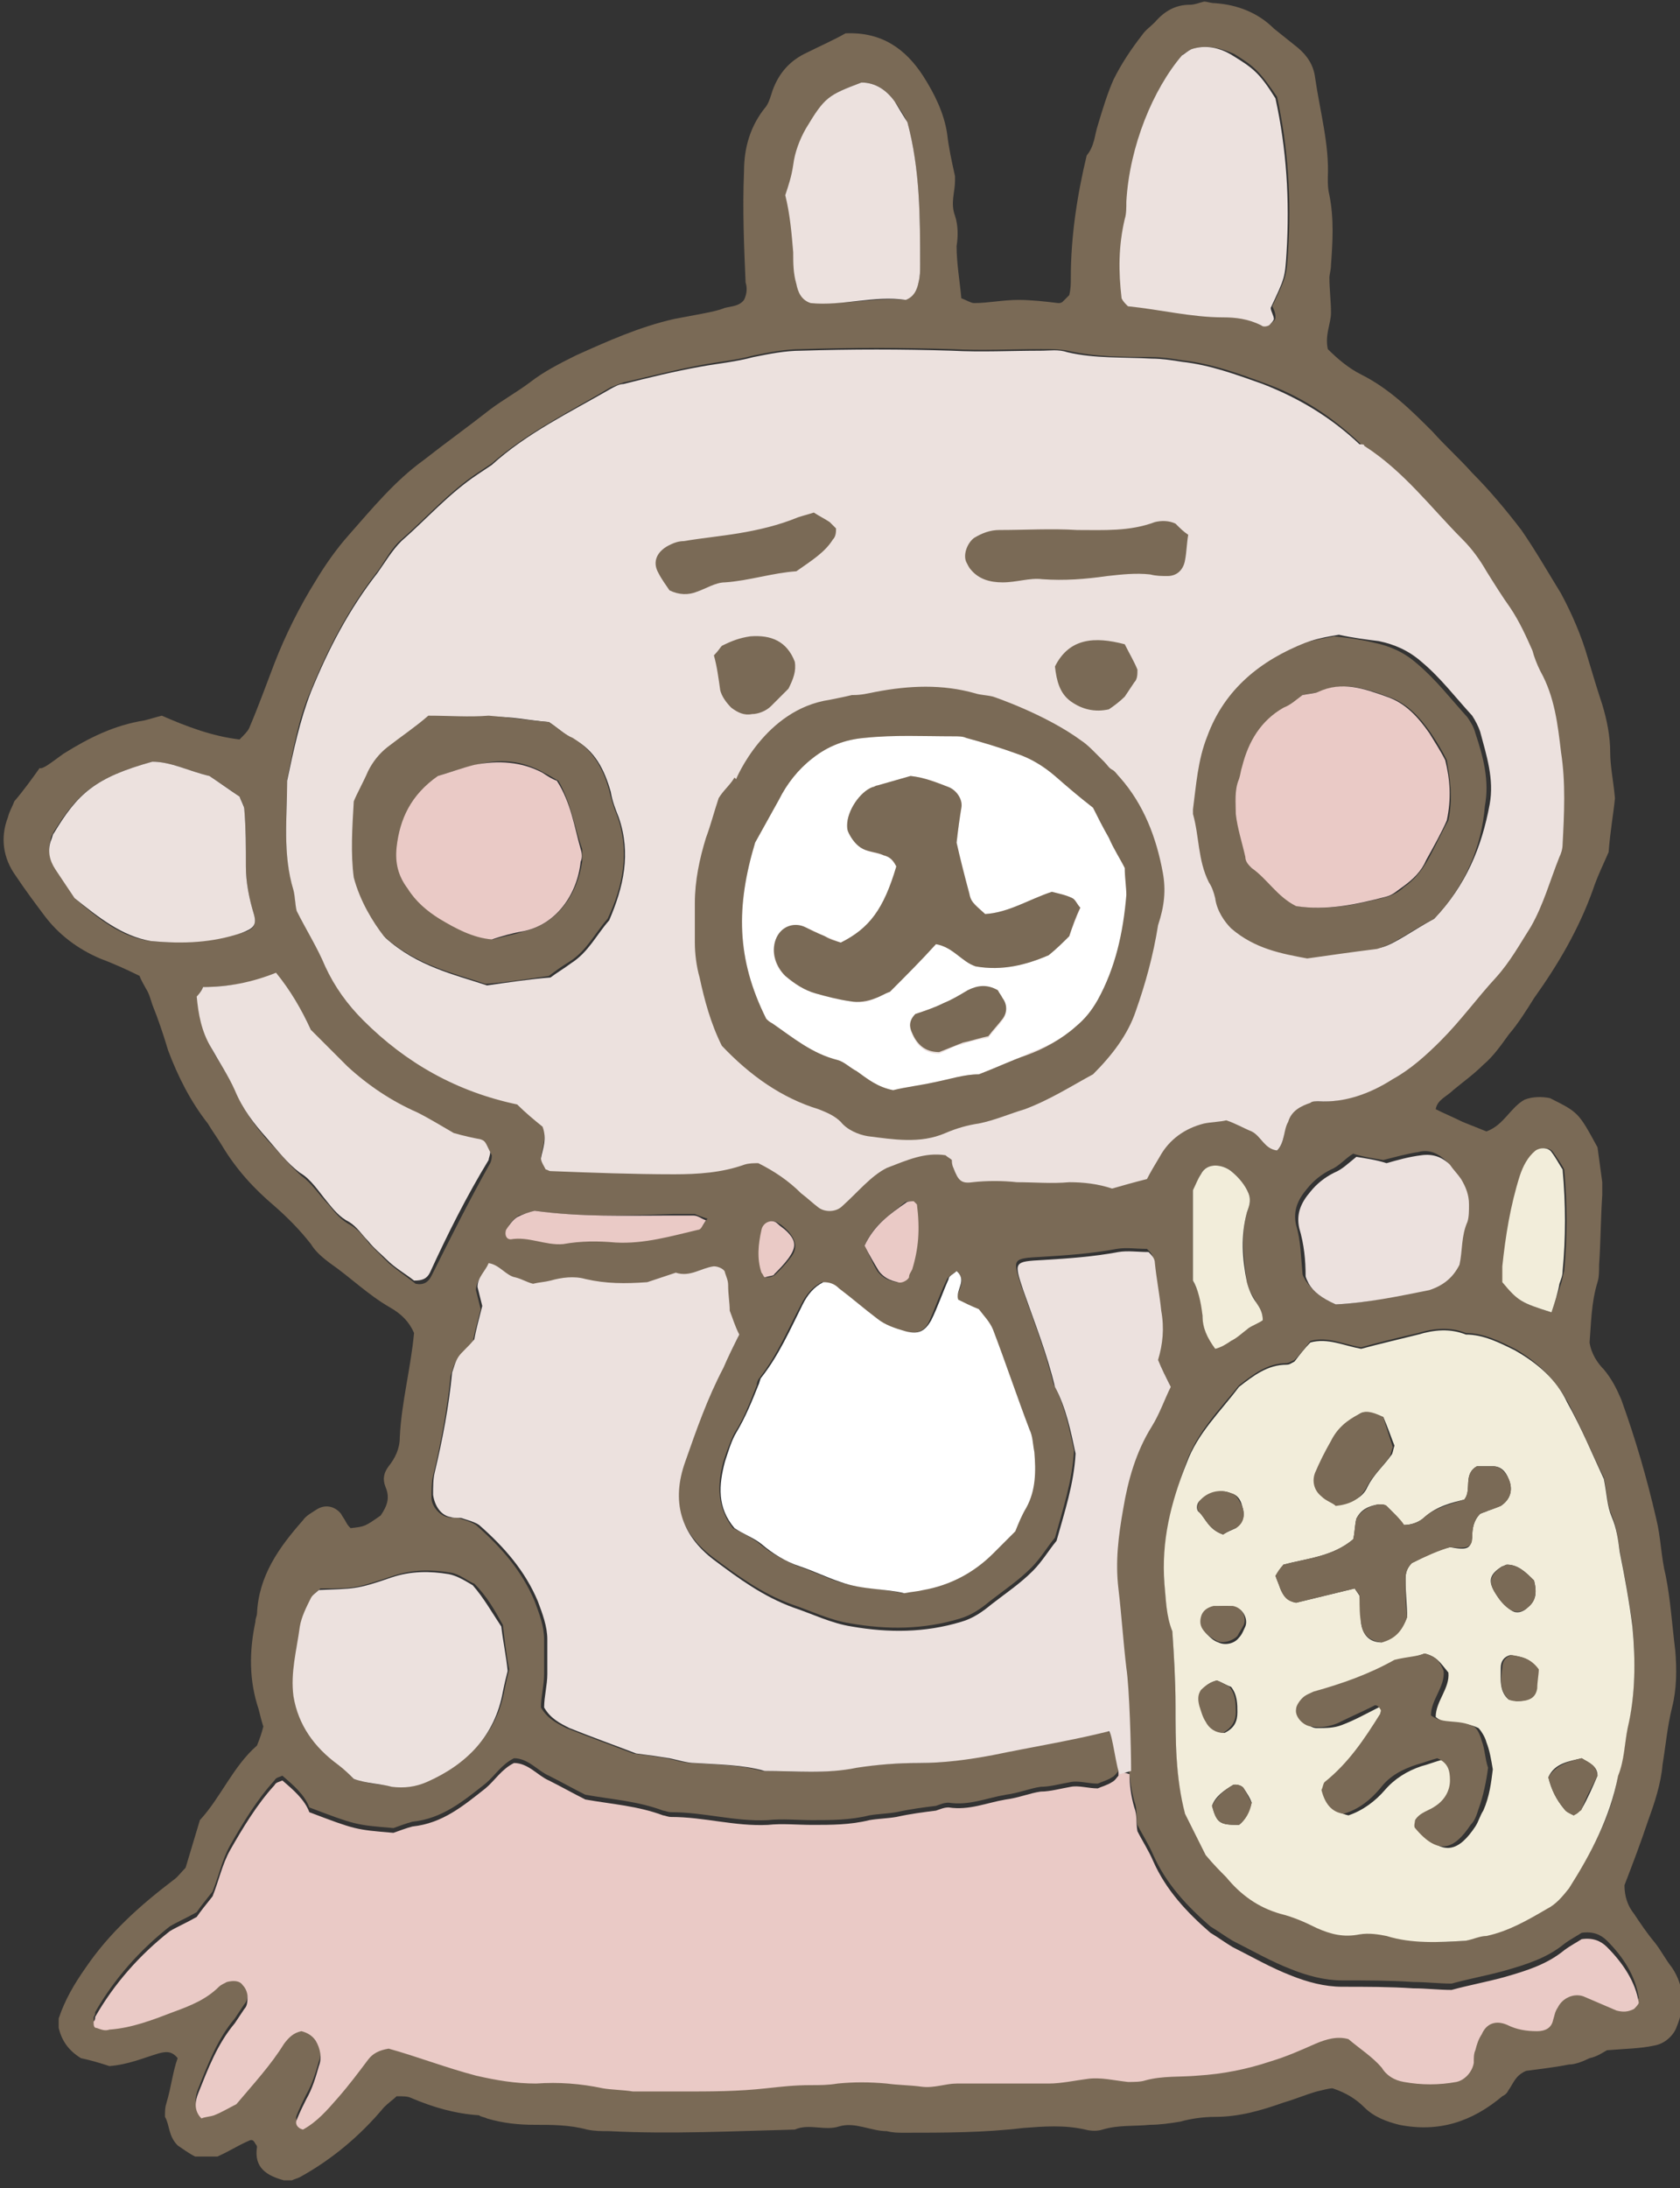 <svg xmlns="http://www.w3.org/2000/svg" width="105.9" height="137.9" style="overflow:visible;enable-background:new 0 0 105.9 137.9" xml:space="preserve">
    <rect width="100%" height="100%" fill="#333333" stroke="none"/>
    <style>
        .st0{fill:#7a6a56}.st1{fill:#ece1de}.st2{fill:#f2edda}.st3{fill:#fff}.st4{fill:#eacac6}
    </style>
    <path class="st0" d="M102.4 118.8c0 .7.2 1.3.6 1.8.4.6.8 1.2 1.3 1.8.4.5.7 1.1 1.1 1.6.8 1.2.8 2.5.3 3.7-.2.6-.8 1.1-1.4 1.2-.9.2-1.8.2-3 .3-.2.1-.6.4-1.1.5-.4.2-.9.4-1.3.4-1 .2-2 .3-2.7.4-.7.3-.8.8-1.1 1.2-.1.2-.2.3-.4.4-1.9 1.6-4 2.3-6.5 1.8-.8-.2-1.6-.5-2.2-1.1-.5-.5-1.1-.9-2-1.2-.2 0-.6.1-1 .2-.7.2-1.4.5-2.1.7-1.4.5-2.8.9-4.3.9-.7 0-1.5.1-2.2.3-.6.1-1.3.2-1.9.2-1 .1-2 0-3 .3-.3.1-.7.1-1.1 0-1.3-.3-2.6-.2-3.9-.1-2.5.3-5 .3-7.5.3-.4 0-.7 0-1.1-.1-1 0-2-.6-3-.3-.9.3-1.9-.2-2.8.2-3.9.1-7.8.3-11.7.1-.5 0-.9 0-1.4-.1-1.1-.3-2.2-.3-3.3-.3-1 0-2-.1-3-.4-.2-.1-.4-.1-.5-.2-1.5-.1-2.9-.5-4.3-1.1-.2-.1-.5-.1-.9-.1-.2.2-.5.4-.8.7-1.5 1.8-3.3 3.3-5.3 4.4-.2.1-.3.1-.5.2h-.5c-1.1-.3-1.9-.8-1.7-2.1 0-.1-.1-.2-.1-.2-.1-.2-.2-.3-.4-.2-.7.3-1.3.7-2 1h-1.4c-.4-.2-.8-.5-1.1-.7-.6-.6-.5-1.3-.8-1.8 0-.4 0-.6.1-.9.3-1 .4-2 .7-2.8-.4-.5-.8-.4-1.2-.3-1 .3-1.9.7-3.1.8-.6-.2-1.3-.4-1.8-.5-.8-.5-1.2-1.1-1.4-1.9v-.6c.4-1.2 1-2.2 1.7-3.2 1.5-2.2 3.4-3.9 5.5-5.5.3-.2.5-.5.8-.8l.9-3c1.3-1.4 2.1-3.4 3.6-4.7.2-.5.3-.8.4-1.2-.1-.3-.2-.7-.3-1.1-.6-1.8-.6-3.6-.2-5.5 0-.2.1-.4.1-.5.1-2.4 1.4-4.2 2.9-5.9.2-.3.6-.5.9-.7.5-.3 1.1-.2 1.5.3.1.2.2.3.3.5.1.2.2.3.3.4.9-.1.9-.1 1.9-.8.4-.6.6-1.1.3-1.8-.2-.5-.1-.9.2-1.3.4-.5.7-1.1.7-1.8.1-2.2.7-4.4.9-6.6-.3-.7-.8-1.2-1.5-1.6-1.4-.8-2.5-1.9-3.8-2.8-.4-.3-.9-.7-1.2-1.2-.7-.9-1.5-1.7-2.3-2.4-1.3-1.1-2.4-2.3-3.3-3.8-.3-.5-.6-.9-.9-1.4-1.1-1.4-1.9-3-2.5-4.6-.3-1-.6-1.9-1-2.9-.1-.3-.2-.7-.4-1-.1-.2-.3-.5-.4-.8-.8-.4-1.7-.8-2.5-1.1-1.4-.6-2.6-1.5-3.5-2.7-.6-.8-1.2-1.6-1.8-2.5-.8-1.1-1-2.4-.5-3.7.1-.4.3-.7.4-1 .6-.7 1.1-1.4 1.6-2.1.2.1.8-.4 1.5-.9 1.6-1 3.2-1.8 5.1-2.1.4-.1.7-.2 1.1-.3 1.6.7 3.2 1.3 4.9 1.5.3-.3.5-.5.6-.7.6-1.4 1.1-2.8 1.6-4.1.7-1.8 1.6-3.6 2.6-5.2.6-1 1.3-2 2.1-2.9 1.5-1.7 2.9-3.4 4.7-4.7 1.4-1.1 2.8-2.1 4.2-3.2.8-.6 1.7-1.1 2.5-1.7.9-.7 1.9-1.2 2.9-1.7 2-.9 4-1.8 6.2-2.3.5-.1 1.1-.2 1.6-.3.5-.1 1.1-.2 1.6-.4.4-.1.9-.1 1.2-.5.2-.4.2-.8.1-1.1-.1-2.3-.2-4.6-.1-7 0-1.5.4-2.9 1.4-4.1.2-.3.3-.7.4-1 .4-1.1 1.1-1.9 2.2-2.4.8-.4 1.7-.8 2.4-1.2 2.3-.1 3.8 1 4.9 2.7.7 1.1 1.3 2.3 1.5 3.6.1.9.3 1.8.5 2.7v.3c0 .7-.3 1.4 0 2.2.2.6.2 1.3.1 1.9 0 1.1.2 2.2.3 3.3.3.1.6.3.8.3.9 0 1.8-.2 2.8-.2.8 0 1.7.1 2.5.2.1 0 .2 0 .3-.1l.4-.4c.1-.4.1-.7.1-1.1 0-2.6.4-5.2 1-7.7.5-.6.5-1.3.7-1.9.3-1 .6-2 1-2.9.5-1 1.1-1.9 1.8-2.8.2-.3.5-.5.8-.8C73.4.7 74.1.3 75 .3c.3 0 .5-.1.9-.2.2 0 .4.1.7.1 1.4.1 2.7.6 3.7 1.6L81.8 3c.6.5 1 1.1 1.1 1.9.3 2.1.9 4.2.8 6.3 0 .4 0 .7.1 1.1.3 1.5.2 3 .1 4.4 0 .3-.1.6-.1.8 0 .7.1 1.5.1 2.2 0 .7-.4 1.4-.2 2.3.6.6 1.3 1.2 2.1 1.6 1.8.9 3.2 2.3 4.5 3.6.8.9 1.7 1.7 2.5 2.6 1.1 1.1 2.1 2.3 3.1 3.6.9 1.3 1.7 2.7 2.5 4 .7 1.3 1.3 2.7 1.7 4.1.3 1 .6 2 .9 2.9.3 1 .5 2 .5 3 0 .9.2 1.8.3 2.9-.1 1-.3 2.1-.4 3.4-.3.7-.7 1.5-1 2.4-.9 2.5-2.2 4.7-3.7 6.8-.5.8-1 1.6-1.6 2.3-.5.7-1 1.4-1.6 1.9-.6.6-1.3 1.1-1.9 1.6-.4.4-1 .6-1.1 1.2.6.3 1.1.5 1.7.8l1.5.6c1.1-.4 1.5-1.5 2.4-2 .5-.2 1.1-.2 1.6-.1 1.8.9 1.8.9 3 3.1.1.7.2 1.5.3 2.2v.8c-.1 1.5-.1 3-.2 4.4 0 .4 0 .8-.1 1.1-.4 1.3-.4 2.6-.5 3.8.1.7.5 1.3.9 1.7.5.6.8 1.2 1.1 1.9.9 2.5 1.6 4.9 2.2 7.5.3 1.2.3 2.4.6 3.6.3 1.5.4 3.1.6 4.7.1 1.2.1 2.4-.2 3.6-.3 1.2-.4 2.4-.6 3.6-.1 1.2-.5 2.4-.9 3.5-.5 1.5-1 2.8-1.5 4.1zM80.5 72.5c.5-.5.4-1.2.6-1.8.3-.7.8-1 1.4-1.2.2-.1.4-.1.5-.1 1.7.1 3.3-.5 4.7-1.4 1.1-.7 2.1-1.5 3-2.4 1.2-1.3 2.3-2.7 3.5-4 .9-1 1.6-2.1 2.2-3.2.8-1.4 1.2-2.9 1.8-4.4.1-.3.2-.5.2-.8.1-1.9.2-3.9-.1-5.8-.3-1.7-.5-3.5-1.3-5.1-.2-.4-.3-.9-.5-1.3-.3-1-.8-1.9-1.4-2.7-.5-.8-1-1.6-1.5-2.3-.5-.7-.9-1.4-1.5-2-2-2-3.7-4.4-6.2-5.9-.1 0-.1-.1-.2-.2-1.8-1.7-3.8-3-6.1-3.8-1.6-.6-3.3-1.2-5.1-1.4-.6-.1-1.3-.2-1.9-.2-1.8 0-3.5 0-5.3-.4-.5-.1-1.1-.1-1.7-.1-1.9 0-3.7.1-5.6 0-3.2-.1-6.3-.1-9.5 0-1 0-2 .2-3 .4-1.1.3-2.2.4-3.3.6-1.6.3-3.2.7-4.9 1.1-.3.1-.5.2-.8.3-2.5 1.5-5.2 2.8-7.5 4.8l-.9.6c-1.8 1.2-3.2 2.8-4.8 4.2-.6.5-1 1.3-1.5 2-1.8 2.3-3.1 4.8-4.2 7.5-.8 1.8-1.1 3.7-1.5 5.6 0 2.3-.3 4.6.4 6.9.1.4.1.9.2 1.3.6 1.2 1.3 2.3 1.8 3.5.6 1.3 1.4 2.4 2.4 3.4 2.7 2.7 5.9 4.5 9.7 5.3.5.4 1.1.9 1.6 1.4.3.7 0 1.3-.1 2 0 .2.2.5.3.7.1.1.2.1.3.1 2.6.1 5.2.1 7.8.2 1.5 0 3-.1 4.4-.6.3-.1.5-.1.9-.1 1 .4 1.9 1.1 2.7 1.9.3.3.7.6 1.1.9.4.3 1.1.3 1.5-.1 1-.8 1.8-1.9 2.8-2.4 1.3-.5 2.5-1 3.7-.8.1.1.3.2.4.3 0 .2.1.4.1.5.2.8.5 1 1.2.9.9-.1 1.8-.1 2.8 0 1.1.1 2.2.1 3.3 0 .9-.1 1.8.1 2.7.4.7-.2 1.5-.4 2.2-.6.3-.5.5-1 .8-1.4.7-1.1 1.6-1.8 2.8-2.1.4-.1.9-.1 1.4-.2.5.2 1 .5 1.6.7.7.4.9 1.1 1.6 1.3zm-34 11.8c-.3-.6-.4-1-.6-1.5 0-.5-.1-1-.1-1.6 0-.3-.1-.5-.2-.8 0-.2-.4-.4-.7-.4-.8.1-1.5.7-2.4.4l-1.8.6c-1.4.1-2.6.1-3.9-.2-.7-.2-1.5-.1-2.2.1-.4.1-.7.1-1.1.2-.4-.1-.7-.3-1.1-.4-.6-.1-1-.8-1.7-.9-.2.5-.7.9-.7 1.5l.3 1.2c-.2.8-.4 1.5-.5 2.1-.4.5-.8.8-1 1.1-.2.3-.3.7-.4 1-.2 2.1-.6 4.2-1.1 6.3-.1.4-.1.9-.1 1.4 0 .5.5 1.1 1 1.2.3.1.6 0 .8.1.3.1.7.2 1 .4 1.6 1.4 2.9 2.9 3.7 4.8.3.8.6 1.6.6 2.4v2.2c0 .7-.2 1.4-.2 2.1.4.7 1 1 1.6 1.3 1.5.6 2.9 1.1 4.2 1.6.8.1 1.5.2 2.1.3.5.1 1.1.3 1.6.3 1.5.1 3 .1 4.4.5 1.9 0 3.9.2 5.8-.2 1.3-.2 2.6-.3 3.9-.3 1.6 0 3.1-.2 4.7-.5 2.4-.5 4.9-.9 7.3-1.5.2 0 .5.2.7.3.3.8.3 1.5.1 2.2-.1.1-.2.3-.4.4-.3.2-.7.3-.9.4-.6 0-1.2-.2-1.7-.1-.6.1-1.3.3-1.9.3-.7.1-1.4.4-2.2.5-1.2.2-2.3.7-3.6.5-.3 0-.5.1-.8.2-.8.1-1.6.2-2.5.4-.6.1-1.1.1-1.7.2-1.2.3-2.4.3-3.6.3-.9 0-1.9-.1-2.8 0-2.1.1-4-.5-6.1-.5-.2 0-.4-.1-.5-.1-1.6-.6-3.2-.7-4.9-1-.8-.4-1.5-.8-2.3-1.2-.7-.3-1.3-1.1-2.2-1.1-.8.4-1.2 1.1-1.8 1.6-1.4 1.1-2.7 2.2-4.6 2.4-.4.1-.9.3-1.2.4-2.4-.2-2.4-.2-5.3-1.3-.3-.8-1-1.4-1.7-2-.2.1-.4.1-.5.3-1.1 1.2-2 2.7-2.8 4.1-.5.9-.7 1.9-1.1 2.9-.4.5-.8 1-1 1.3-.7.4-1.2.6-1.7.9-1.9 1.5-3.5 3.3-4.7 5.4 0 .1 0 .2-.1.3 0 .2 0 .4.2.4.3.1.5.2.8.1 1.4-.1 2.7-.6 4-1.1 1.1-.4 2.1-.8 2.9-1.6.1-.1.3-.2.5-.3.4-.1.8-.1 1 .2.2.2.3.5.3.7 0 .3 0 .6-.2.8l-.6.9c-1.1 1.3-1.7 2.9-2.3 4.4-.2.5-.3 1.1.2 1.6.2-.1.5-.1.8-.2.5-.2 1-.5 1.4-.7 1.1-1.3 2.2-2.5 3-3.8.3-.4.6-.7 1.1-.8.4.1.7.3.9.6.3.5.4 1.1.2 1.6-.2.7-.4 1.4-.8 2.1-.2.4-.4.8-.6 1.3-.1.2 0 .5.4.6.9-.5 1.5-1.2 2.2-2 .7-.8 1.3-1.6 1.9-2.4.3-.4.7-.6 1.3-.7 1.8.5 3.6 1.2 5.5 1.7 1.3.3 2.5.5 3.8.5 1.4-.1 2.8 0 4.2.3.6.1 1.3.1 1.9.2H43c1.8 0 3.5 0 5.3-.2.9-.1 1.8-.2 2.8-.2.6 0 1.1 0 1.7-.1 1-.1 2-.1 3.1 0 .7.1 1.5.1 2.2.2.8.1 1.5-.2 2.2-.2h5.8c.8 0 1.7-.2 2.5-.3.8-.1 1.6.1 2.5.2.4 0 .8 0 1.1-.1 1.1-.3 2.2-.2 3.3-.3 1.6-.1 3.1-.4 4.6-.9 1-.3 1.9-.7 2.8-1.1.7-.3 1.4-.5 2.1-.3.7.6 1.5 1.1 2.1 1.8.3.5.8.8 1.4.9 1.1.2 2.2.2 3.3 0 .5-.1 1-.6 1.1-1.2 0-.3 0-.6.1-.8.1-.4.2-.7.4-1 .3-.7.9-.9 1.6-.6.6.3 1.2.4 1.9.4.5 0 .9-.2 1-.7.1-.3.1-.5.3-.8.3-.6 1-.9 1.6-.7l2.1.9c.4.1.7.1 1.1-.1.1-.1.3-.3.3-.4-.2-1.4-1-2.6-2-3.6-.4-.4-.9-.6-1.6-.5-.3.2-.7.4-1.1.7-1.1.9-2.4 1.3-3.8 1.7-1.1.3-2.2.5-3.3.8-.8 0-1.6-.1-2.4-.1-1.5-.1-3-.1-4.5-.1-1.1 0-2.2-.3-3.2-.7-1.3-.5-2.5-1.2-3.7-1.8-.5-.3-.9-.6-1.4-.9-1.5-1.3-2.8-2.7-3.6-4.5-.3-.7-.7-1.3-1-1.9-.1-.5 0-1-.2-1.5-.4-1.5-.4-2.9-.4-4.4 0-1.4 0-2.8-.2-4.2-.2-1.7-.3-3.3-.5-5-.2-1.7 0-3.3.3-5 .3-1.8.8-3.6 1.8-5.2.5-.8.8-1.7 1.2-2.5-.3-.6-.6-1.2-.8-1.7.3-1 .4-2 .2-3.1-.1-1-.3-2-.4-3 0-.3-.2-.5-.4-.7-.7 0-1.3-.1-1.9 0-1.6.3-3.1.4-4.7.5-1.9.1-1.9.1-1.3 1.9.7 2 1.5 4 2 6.1.7 1.3 1 2.8 1.3 4.2-.1 1.9-.7 3.7-1.2 5.5-.5.6-.9 1.3-1.5 1.9-.8.8-1.7 1.4-2.6 2.1-.6.5-1.2.9-1.9 1.1-2.3.7-4.6.7-6.9.3-1.3-.2-2.5-.8-3.7-1.2-1.9-.7-3.4-1.8-5-3-2.1-1.6-2.7-3.7-1.8-6.2.7-2 1.4-4 2.4-5.9.3-.3.6-.9 1-1.7zm45.9 38c.4-.1.8-.4 1.3-.4 1.4-.3 2.6-1 3.8-1.7.6-.3 1-.8 1.4-1.3 1.4-2.2 2.7-4.4 3.1-7.1.4-1 .4-2 .6-3 .5-2.1.5-4.2.3-6.4-.2-1.6-.5-3.1-.8-4.7-.1-.7-.2-1.5-.5-2.2-.3-.7-.3-1.5-.5-2.4-.7-1.4-1.4-3.1-2.3-4.8-.8-1.4-1.9-2.5-3.3-3.3-1-.5-2-1-3.1-1-1-.4-2-.3-3 0-1.3.3-2.5.6-3.6.9-1.2-.2-2.1-.7-3.2-.4-.3.4-.6.8-1 1.2-.2.1-.4.2-.5.2-1.2 0-2.1.7-3 1.4-1.2 1.5-2.6 2.9-3.3 4.8-.9 2.5-1.5 5-1.4 7.6.1 1 .1 2 .5 3 .1 1.6.2 3.2.2 4.7 0 2.2 0 4.5.6 6.8l1.3 2.6c.6.6.9 1 1.3 1.4.9 1.1 2.1 1.9 3.4 2.3.8.3 1.6.6 2.3.9.8.4 1.7.6 2.7.4.5-.1 1.1-.1 1.7.1 1.7.6 3.3.5 5 .4zM60.3 80.1c-.2.2-.5.3-.6.5-.4.8-.7 1.7-1.1 2.6-.3.7-.8.9-1.6.7-.6-.1-1.2-.4-1.8-.8-.8-.6-1.6-1.3-2.4-1.9-.3-.2-.6-.4-1-.4-.6.3-1 .8-1.3 1.4-.8 1.5-1.5 3.2-2.6 4.6-.1.1-.2.3-.2.5-.4 1-.8 2.1-1.4 3-.3.6-.5 1.2-.7 1.8-.4 1.5-.4 2.9.6 4.2.6.3 1.2.6 1.7 1 .7.6 1.5 1 2.4 1.4.9.3 1.7.7 2.6 1 1.3.4 2.7.4 4 .7.5-.1.8-.2 1.2-.2 1.7-.3 3.1-1.1 4.4-2.3.5-.4.9-.9 1.4-1.4.2-.5.4-1 .7-1.5.6-1.1.6-2.3.5-3.5 0-.5-.1-.9-.3-1.4-.7-2.1-1.5-4.2-2.3-6.3-.2-.5-.6-.9-.9-1.3-.5-.2-.9-.4-1.3-.6 0-.5.7-1.2 0-1.8zM12.8 62.2c-.1.3-.4.6-.3.8.1 1.1.4 2.2.9 3.2.5.9 1.1 1.7 1.5 2.7.5 1.1 1.2 2.1 2 3 .7.7 1.3 1.5 2.1 2.2.7.5 1.1 1.2 1.7 1.8.4.5.8 1 1.4 1.3.5.3.8.7 1.2 1.2l1.2 1.2c.6.5 1.2.9 1.7 1.3.5.1.8-.1 1-.5 1.2-2.4 2.4-4.8 3.7-7.1.1-.2.1-.4.1-.5-.3-.6-.4-.8-.6-.8-.5-.1-1.1-.3-1.7-.4-.7-.4-1.5-.9-2.3-1.3-1.6-.7-3.1-1.7-4.4-2.9l-2.3-2.3c-.6-1.3-1.3-2.5-2.2-3.6-1.6.4-3.1.7-4.7.7zM75.1 3.1c-.2.1-.3.2-.5.3-1.8 2-3.3 5.6-3.5 9.2 0 .4 0 .7-.1 1.1-.5 1.6-.4 3.3-.2 5 0 .2.2.3.4.5 2 .2 3.9.7 6 .7.8 0 1.7.1 2.4.5.1.1.4.1.5 0 .1-.1.3-.2.3-.4 0-.3-.1-.5-.2-.7.9-1.9.9-1.9 1-3.5.2-3.3 0-6.5-.7-9.7-1.1-1.6-1.4-1.9-2.7-2.7-.9-.4-1.8-.6-2.7-.3zm-52.8 109c.9.3 1.7.4 2.5.4.7 0 1.5 0 2.2-.3 2.5-1.2 4.3-2.9 4.8-5.7.1-.5.2-.9.3-1.3-.2-1-.3-1.9-.4-2.8-.5-.9-1-1.8-1.8-2.6-.5-.2-.9-.6-1.5-.7-1.2-.2-2.4-.2-3.6.2-2.4.8-2.4.8-4.6.8-.2.2-.4.3-.5.5-.3.6-.6 1.2-.7 1.8-.3 1.5-.6 2.9-.4 4.4.3 1.9 1.2 3.3 2.8 4.3.2.3.6.7.9 1zM4.7 56.6c1.5 1.3 3 2.5 4.8 2.7 2.1.2 3.9 0 5.7-.5.8-.2 1-.5.8-1.2-.3-1-.5-2-.5-3 0-1.2 0-2.4-.1-3.6 0-.3-.2-.5-.3-.8-.7-.5-1.3-.9-1.9-1.3-1.3-.3-2.4-.9-3.6-.9-3.6 1-4.7 2-6.2 4.4-.1.2-.2.3-.2.5-.2.6-.1 1.2.3 1.8.4.6.8 1.3 1.2 1.9zm52.4-37.7c.6-.3.7-.7.8-1.1.1-.4.1-.7.1-1.1 0-3 0-5.9-.8-9-.2-.4-.5-.9-.8-1.3-.5-.7-1.2-1.2-2.1-1.2-2.1.8-2.3.9-3.4 2.9-.4.7-.7 1.5-.8 2.3-.1.6-.3 1.2-.5 1.9.3 1.2.4 2.4.5 3.6 0 .6 0 1.3.1 1.9.1.6.4 1.1.9 1.2 2 .3 4-.3 6-.1zm27.1 63.3c2-.1 3.9-.5 5.7-1.1.8-.3 1.5-.8 1.9-1.6.2-.9.1-1.8.5-2.7.1-.3.1-.7.1-1.1 0-.6-.1-1.1-.5-1.6-.2-.3-.5-.6-.7-.9-.5-.5-1.1-.8-1.8-.6-.7.1-1.4.3-2.2.5-.6-.1-1.3-.2-1.9-.4-.5.3-.9.8-1.4 1-.6.3-1.1.7-1.5 1.2-.6.7-.9 1.4-.7 2.3.3 1 .3 2 .4 3 0 .2.1.3.2.5.5.7 1 1.1 1.9 1.5zm-9-1.5c.3.6.6 1.3.6 2.2 0 .8.4 1.4.8 2.1.3-.2.6-.3 1-.5.4-.3.7-.6 1.1-.8.3-.2.6-.4.9-.5 0-.5-.2-.8-.4-1.1-.2-.4-.5-.8-.6-1.3-.2-1.5-.4-2.9 0-4.4.1-.3.3-.7.1-1.2-.2-.5-.6-1-1.1-1.4-.5-.4-1.5-.6-1.9.2-.2.3-.3.7-.5 1v5.7zm22.6 2 .6-1.8c.1-.3.1-.5.2-.8.2-2.1.2-4.2 0-6.4-.2-.4-.5-.8-.7-1.1-.2-.3-.7-.3-1-.1-.5.4-.8 1-1 1.6-.6 1.9-1 3.8-1.1 5.7v1c.9 1.2 1.1 1.3 3 1.9zm-64.1-6.4c-.3.1-.7.2-1 .3-.3.2-.6.5-.7.8-.1.3 0 .6.3.6 1.1-.2 2.1.5 3.3.3 1.1-.1 2.2-.2 3.3-.1 1.8.2 3.5-.4 5.2-.8.2 0 .3-.4.5-.6-.3-.1-.6-.2-.8-.3h-1.4c-3 .1-5.9.2-8.7-.2zm20.8 2.2c.3.6.5 1.1.8 1.6.3.4.7.6 1.2.7.2 0 .6-.2.7-.3.1-.2.2-.3.2-.5.4-1.3.5-2.5.3-4.1 0-.1-.1-.1-.2-.2-.2 0-.4 0-.5.1-.8.7-1.9 1.3-2.5 2.7zm-6.3 2c.2 0 .5 0 .7-.2.3-.3.6-.6.9-1 .5-.6.4-1.1-.1-1.7-.2-.2-.4-.4-.6-.5-.4-.3-.9-.1-1 .4-.2.9-.3 1.8 0 2.7 0 0 0 .1.1.3z"/>
    <path class="st1" d="M80.5 72.5c-.8-.1-1-.9-1.6-1.2-.5-.2-1-.5-1.6-.7-.4.1-.9.1-1.4.2-1.2.3-2.2 1-2.8 2.1-.3.5-.6 1-.8 1.4-.8.2-1.5.4-2.2.6-.9-.3-1.8-.4-2.7-.4-1.1.1-2.2 0-3.3 0-.9-.1-1.9-.1-2.8 0-.7.1-.9-.1-1.2-.9-.1-.2-.1-.4-.1-.5-.1-.1-.3-.2-.4-.3-1.3-.2-2.4.3-3.7.8-1 .5-1.8 1.5-2.8 2.4-.4.4-1.1.4-1.5.1-.4-.3-.7-.6-1.1-.9-.8-.8-1.7-1.4-2.7-1.9-.3 0-.6 0-.9.1-1.4.5-2.9.6-4.4.6-2.6 0-5.2-.1-7.8-.2-.1 0-.2-.1-.3-.1-.1-.2-.3-.5-.3-.7.1-.6.4-1.2.1-2-.5-.4-1.1-.9-1.6-1.4-3.8-.8-7-2.6-9.7-5.3-1-1-1.8-2.1-2.4-3.4-.5-1.2-1.2-2.3-1.8-3.5-.1-.4-.1-.9-.2-1.3-.7-2.3-.4-4.6-.4-6.9.4-1.9.8-3.8 1.5-5.6 1.1-2.7 2.4-5.2 4.2-7.5.5-.7.9-1.4 1.5-2 1.6-1.4 3-3 4.8-4.2l.9-.6c2.2-2 4.9-3.3 7.5-4.8.2-.1.5-.3.8-.3 1.6-.4 3.2-.8 4.9-1.1 1.1-.2 2.2-.3 3.3-.6 1-.2 2-.4 3-.4 3.2-.1 6.3-.1 9.5 0 1.9.1 3.7 0 5.6 0 .6 0 1.1-.1 1.7.1 1.7.4 3.5.3 5.3.4.6 0 1.3.1 1.9.2 1.8.2 3.4.8 5.1 1.4 2.3.9 4.3 2.1 6.1 3.8.2 0 .3 0 .3.1 2.5 1.6 4.2 3.9 6.2 5.9.6.6 1.1 1.3 1.5 2 .5.8 1 1.6 1.5 2.3.6.9 1 1.8 1.4 2.7.1.4.3.9.5 1.3.9 1.6 1.1 3.4 1.3 5.1.3 1.9.2 3.9.1 5.8 0 .3-.1.6-.2.8-.6 1.5-1 3-1.8 4.4-.7 1.1-1.3 2.2-2.2 3.2-1.2 1.3-2.2 2.7-3.5 4-.9.9-1.9 1.8-3 2.4-1.4.9-3 1.5-4.7 1.4-.2 0-.4 0-.5.1-.6.2-1.2.5-1.4 1.2-.3.5-.2 1.3-.7 1.8zm9.9-14.6c2-2.1 3-4.5 3.5-7.2.3-1.6-.2-3.1-.6-4.6-.1-.3-.3-.7-.5-1-1.1-1.2-2-2.4-3.2-3.4-.8-.7-1.7-1.1-2.7-1.3-.8-.1-1.6-.2-2.5-.4-.6.1-1.2.2-1.8.4-2.9 1.1-5.1 2.8-6.2 5.9-.5 1.5-.6 3.1-.9 4.6v.3c.3 1.4.3 2.9 1 4.3.2.3.3.7.4 1 .2.9.6 1.5 1 1.9 1.5 1.3 3.2 1.6 4.8 1.9 1.4-.2 2.8-.4 4.4-.6.8-.2 2-1.1 3.3-1.8zM34.6 45.5c-1.3-.1-2.5-.4-3.7-.3h-3.8c-.9.7-1.7 1.4-2.6 2-.5.4-.9.9-1.2 1.5-.3.7-.6 1.3-.9 1.9-.1 1.8-.2 3.3 0 4.8.4 1.5 1.2 2.8 1.9 3.7 2 1.8 4.3 2.3 6.4 3 1.4-.2 2.7-.4 4-.5.4-.3.9-.6 1.3-.9 1.1-.7 1.6-1.8 2.4-2.7.9-2.1 1.4-4.2.6-6.5-.2-.5-.4-1-.5-1.6-.4-1.4-1-2.6-2.3-3.3-.6-.3-1-.7-1.6-1.1z"/>
    <path class="st2" d="M92.4 122.3c-1.7.1-3.4.2-5-.3-.5-.1-1.1-.2-1.7-.1-1 .2-1.8 0-2.7-.4-.8-.4-1.5-.7-2.3-.9-1.4-.4-2.5-1.2-3.4-2.3-.4-.4-.8-.8-1.3-1.4l-1.3-2.6c-.6-2.3-.6-4.6-.6-6.8 0-1.6-.1-3.2-.2-4.7-.4-1-.4-2-.5-3-.2-2.7.4-5.1 1.4-7.6.7-1.9 2.1-3.2 3.3-4.8.9-.7 1.8-1.4 3-1.4.2 0 .3-.1.5-.2.3-.4.7-.9 1-1.2 1.1-.3 2.1.2 3.2.4 1.1-.3 2.4-.6 3.6-.9 1-.3 2-.4 3 0 1.1 0 2.1.5 3.1 1 1.4.8 2.6 1.8 3.3 3.3.9 1.6 1.6 3.3 2.3 4.8.2 1 .2 1.7.5 2.4s.4 1.4.5 2.2c.3 1.5.6 3.1.8 4.7.2 2.1.2 4.3-.3 6.4-.2 1-.2 2-.6 3-.5 2.6-1.7 4.9-3.1 7.1-.4.5-.8 1-1.4 1.3-1.2.7-2.4 1.4-3.8 1.7-.4 0-.8.2-1.3.3zm-2.6-18.1c-.5.2-1.1.3-1.6.5-1.6.9-3.4 1.5-5.1 2-.3.1-.5.2-.7.4-.2.2-.3.4-.4.7 0 .5.5 1.1 1 1.1.6 0 1.1 0 1.6-.2.8-.3 1.5-.7 2.3-1.1.2-.1.3 0 .4.2v.3c-.9 1.6-2 3.1-3.5 4.3-.1.1-.1.3-.2.5.2.8.5 1.3 1.4 1.5.9-.3 1.7-.9 2.3-1.6.6-.7 1.4-1.2 2.3-1.5.4-.1.9-.3 1.3-.4.6.3.8.8.8 1.4 0 .7-.4 1.2-.9 1.6-.4.3-1.1.4-1.3.9-.1.1-.1.4 0 .5 1.5 1.8 2.5 1.3 3.5-.2.2-.3.3-.7.5-1 .4-.9.5-1.8.6-2.6-.1-.6-.2-1.2-.4-1.7-.1-.4-.4-.8-.5-.9-1-.5-2-.1-2.7-.7 0-1 .9-1.8.8-2.8-.5-.6-.7-1-1.5-1.2zm-1.1-2.3c0-.7-.1-1.5-.1-2.4 0-.4.1-.7.4-1 .8-.4 1.6-.8 2.4-1 1.1.2 1.3.1 1.4-.6 0-.6.1-1.1.5-1.5.2-.1.3-.1.5-.2.3-.1.5-.2.8-.3.6-.4.8-1 .5-1.7-.2-.5-.5-.8-1-.8h-1c-.9.5-.3 1.5-.8 2.1-.8.2-1.7.4-2.5 1.1-.3.3-.8.5-1.3.5-.2-.2-.3-.4-.5-.6l-.6-.6c-.1-.1-.4-.1-.5-.1-.6.1-1.1.3-1.4.9-.1.4-.1.9-.2 1.3-1.3 1.1-2.9 1.2-4.4 1.6-.2.3-.3.5-.5.7.1.3.2.5.3.8.2.5.5.8 1 .9 1.2-.3 2.5-.6 3.7-.9.1.2.3.4.3.5.1.6.1 1.1.1 1.7.1.7.5 1.2 1.3 1.2.8-.3 1.3-.8 1.6-1.6zm-1.5-12.6c-.8-.3-1.2-.4-1.5-.2-.7.4-1.3.9-1.7 1.6-.3.7-.7 1.3-1 2-.2.6-.1 1.1.4 1.5l.9.6c.9-.1 1.6-.4 1.9-1.1.4-.8 1-1.3 1.5-2 .1-.1.1-.3.2-.6-.2-.5-.4-1.1-.7-1.8zm12.5 21.5c-.8.2-1.7.3-2.1 1.2.2.8.5 1.4 1 2 .2.2.4.3.6.4.1-.1.2-.1.3-.2l.2-.2c.4-.7.7-1.4 1-2.1 0-.6-.5-.8-1-1.1zm-3-11.2c-.5-.5-1-1-1.7-1-.1 0-.2.1-.3.1-.8.5-.9.9-.5 1.6.3.5.6.9 1.1 1.2.3.2.7.1 1-.2.5-.4.6-.9.4-1.7zm-20 6.3c-.4.1-.7.3-.9.6-.2.3-.2.7-.1 1 .1.3.2.7.4 1 .2.4.6.7 1.1.7.6-.3.8-.7.8-1.3 0-.5 0-1.1-.4-1.6-.3-.1-.6-.3-.9-.4zm18.4 1.2c.2 0 .4.1.5.1.7 0 1.1-.2 1.2-.8.1-.4.1-.9.1-1.2-.4-.7-1-.8-1.7-.9-.4.1-.6.4-.6.8 0 .7-.1 1.5.5 2zm-18-10.4c.3-.2.6-.3.8-.4.5-.4.6-.8.4-1.4-.1-.4-.3-.7-.7-.8-.7-.3-1.4 0-2 .5-.2.2-.2.6 0 .7.4.4.6 1.1 1.5 1.4zm.2 4.5c-.2 0-.5 0-.7.1-.4.1-.7.3-.8.7-.1.4 0 .7.3 1 .2.2.4.4.7.5.4.2 1 .1 1.3-.3.2-.2.3-.5.4-.7.2-.5-.2-1.2-.7-1.2-.3-.1-.4-.1-.5-.1zm1.6 12.4c-.1-.3-.3-.6-.5-.9-.1-.2-.6-.3-.7-.2-.5.3-1.1.7-1.3 1.3.3 1.1.5 1.2 1.7 1.2.4-.3.6-.8.8-1.4z"/>
    <path class="st3" d="M60.3 80.1c.7.6-.1 1.2.1 1.8.4.2.8.4 1.3.6.3.4.7.8.9 1.3.8 2.1 1.5 4.2 2.3 6.3.2.4.2.9.3 1.4.1 1.2.1 2.4-.5 3.5-.3.5-.5 1-.7 1.5l-1.4 1.4c-1.2 1.2-2.7 2-4.4 2.3-.4.1-.7.1-1.2.2-1.2-.3-2.6-.2-4-.7-.9-.3-1.7-.7-2.6-1-.9-.3-1.7-.8-2.4-1.4-.5-.4-1.1-.6-1.7-1-1.1-1.3-1-2.7-.6-4.2.2-.6.4-1.3.7-1.8.6-1 1-2 1.4-3 .1-.2.1-.4.2-.5 1.1-1.4 1.8-3 2.6-4.6.3-.6.7-1.1 1.3-1.4.4 0 .7.1 1 .4.8.6 1.6 1.3 2.4 1.9.5.4 1.1.6 1.8.8.8.2 1.2 0 1.6-.7.4-.8.7-1.7 1.1-2.6 0-.2.3-.3.5-.5z"/>
    <path class="st1" d="M12.8 62.2c1.6 0 3.1-.3 4.6-.9.9 1.1 1.6 2.3 2.2 3.6l2.3 2.3c1.3 1.2 2.8 2.2 4.4 2.9.8.4 1.6.9 2.3 1.3.7.2 1.2.3 1.7.4.3.1.3.2.6.8 0 .2-.1.4-.1.5-1.4 2.3-2.6 4.7-3.7 7.1-.2.4-.5.5-1 .5-.5-.4-1.2-.8-1.7-1.3-.4-.4-.8-.7-1.2-1.2-.4-.4-.7-.9-1.2-1.2-.6-.3-1-.8-1.4-1.3-.5-.6-1-1.4-1.7-1.8-.8-.6-1.4-1.4-2.1-2.2-.8-.9-1.5-1.8-2-3-.4-.9-1-1.8-1.5-2.7-.6-1-.8-2.1-.9-3.2 0 0 .3-.3.4-.6zM75.1 3.1c.9-.3 1.8-.1 2.6.4 1.3.8 1.7 1.1 2.7 2.7.7 3.2.9 6.4.7 9.7-.1 1.6-.1 1.6-1 3.5 0 .2.2.5.2.7 0 .1-.2.3-.3.4-.2.1-.4.1-.5 0-.8-.4-1.6-.5-2.4-.5-2 0-4-.5-6-.7-.2-.2-.3-.3-.4-.5-.2-1.7-.2-3.3.2-5 .1-.3.1-.7.1-1.1.2-3.5 1.7-7.1 3.5-9.2.3-.2.4-.3.6-.4zM22.3 112.1c-.3-.3-.6-.6-1-.9-1.5-1.1-2.5-2.5-2.8-4.3-.2-1.5.2-2.9.4-4.4.1-.6.4-1.2.7-1.8.1-.2.4-.4.5-.5 2.2-.1 2.3 0 4.6-.8 1.2-.4 2.4-.4 3.6-.2.5.1 1 .4 1.5.7.7.8 1.2 1.7 1.8 2.6.1.9.3 1.8.4 2.8-.1.4-.2.8-.3 1.3-.5 2.8-2.3 4.6-4.8 5.7-.7.3-1.4.4-2.2.3-.7-.2-1.6-.2-2.4-.5zM4.7 56.6l-1.2-1.8c-.4-.6-.5-1.2-.3-1.8.1-.2.1-.4.2-.5C4.9 50 6 49 9.6 48c1.2 0 2.3.6 3.6.9.6.4 1.3.9 1.9 1.3.1.3.3.6.3.8.1 1.2.1 2.4.1 3.6 0 1 .2 2 .5 3 .2.7 0 .9-.8 1.2-1.8.6-3.6.7-5.7.5-1.8-.3-3.3-1.5-4.8-2.7zM57.1 18.9c-2-.3-4 .4-6 .2-.6-.2-.8-.7-.9-1.2-.2-.7-.2-1.3-.2-2-.1-1.2-.2-2.4-.5-3.6.2-.6.4-1.2.5-1.9.1-.8.4-1.6.8-2.3 1.2-2 1.4-2.1 3.5-2.9.9 0 1.6.5 2.1 1.2.3.5.6 1 .8 1.3.8 3 .8 6 .8 9 0 .4 0 .7-.1 1.1-.1.5-.3.9-.8 1.1zM84.2 82.2c-.9-.4-1.4-.8-1.7-1.3-.1-.2-.2-.4-.2-.5 0-1-.1-2-.4-3-.2-.9.1-1.6.7-2.3.4-.5.9-.9 1.5-1.2.5-.2.9-.6 1.4-1 .6.1 1.3.2 1.9.4.7-.2 1.4-.4 2.2-.5.7-.1 1.3.1 1.8.6.2.3.5.6.7.9.3.5.5 1 .5 1.6 0 .4 0 .8-.1 1.1-.4.9-.3 1.8-.5 2.7-.4.8-1 1.3-1.9 1.6-2 .4-3.9.8-5.9.9z"/>
    <path class="st2" d="M75.2 80.7V75c.2-.4.3-.7.5-1 .4-.8 1.4-.6 1.9-.2.5.4.9.9 1.1 1.4.2.5 0 .9-.1 1.2-.4 1.5-.3 2.9 0 4.4.1.4.3.9.6 1.3.2.3.4.6.4 1.1-.3.2-.6.3-.9.5-.4.3-.7.6-1.1.8-.3.2-.6.4-1 .5-.5-.7-.8-1.3-.8-2.1-.1-.9-.3-1.7-.6-2.2zM97.8 82.7c-1.9-.6-2.1-.7-3.1-1.9v-1c.2-1.9.5-3.8 1.1-5.7.2-.6.5-1.2 1-1.6.3-.2.8-.2 1 .1.3.4.5.8.7 1.1.2 2.2.2 4.3 0 6.4 0 .3-.1.5-.2.8-.1.6-.3 1.2-.5 1.8z"/>
    <path class="st4" d="M33.7 76.3c2.9.4 5.7.3 8.6.3h1.4c.3 0 .5.2.8.3-.2.3-.3.6-.5.6-1.7.4-3.4.9-5.2.8-1.1-.1-2.2-.1-3.3.1-1.1.1-2.2-.5-3.3-.3-.3 0-.4-.3-.3-.6.2-.3.4-.6.7-.8.4-.2.7-.3 1.1-.4zM54.5 78.5c.6-1.3 1.6-2 2.6-2.7.1-.1.3-.1.5-.1l.2.2c.2 1.6.1 2.8-.3 4.1-.1.2-.2.3-.2.5-.1.2-.5.4-.7.3-.5-.1-.9-.3-1.2-.7-.3-.5-.6-1-.9-1.6zM48.2 80.5c-.1-.1-.1-.2-.2-.3-.3-.9-.2-1.8 0-2.7.1-.5.7-.7 1-.4.2.2.4.3.6.5.6.6.6 1 .1 1.7-.3.4-.6.7-.9 1 0 .1-.3.1-.6.2z"/>
    <path class="st0" d="M90.4 57.9c-1.4.7-2.5 1.6-3.6 1.9-1.6.2-3 .4-4.4.6-1.6-.3-3.3-.6-4.8-1.9-.4-.4-.9-1.1-1-1.9-.1-.4-.2-.7-.4-1-.7-1.4-.6-2.9-1-4.3V51c.2-1.5.3-3.1.9-4.6 1.1-3 3.4-4.8 6.2-5.9.6-.2 1.3-.3 1.8-.4.9.1 1.7.2 2.5.4 1 .2 1.9.6 2.7 1.3 1.2 1 2.2 2.3 3.2 3.4.2.3.4.6.5 1 .5 1.5.9 3 .6 4.6-.2 2.5-1.2 5-3.2 7.1zm-8.3-14.1c-.4.3-.6.6-.9.7-1.5.8-2.2 2.2-2.6 3.7-.1.3-.1.5-.2.8-.4.8-.4 1.6-.4 2.3 0 .9.3 1.8.6 2.7.1.3.2.5.4.7 1 .7 1.6 1.8 2.8 2.4 1.9.3 3.8-.1 5.7-.6.3-.1.7-.3 1-.6.6-.4 1.1-1 1.5-1.7.5-.9.9-1.8 1.3-2.5.3-1.4.1-2.6-.1-3.8-.3-.6-.6-1.1-1-1.7-.7-1-1.5-1.9-2.7-2.3-1.4-.5-2.8-1-4.3-.3-.4.1-.7.1-1.1.2zM34.6 45.5c.6.4 1 .8 1.5 1 1.3.8 1.9 1.9 2.3 3.3.1.5.3 1.1.5 1.6.8 2.2.4 4.4-.6 6.5-.8.9-1.3 2-2.4 2.7-.5.3-.9.6-1.3.9-1.4.2-2.6.4-4 .5-2.1-.7-4.4-1.2-6.4-3-.7-.9-1.5-2.2-1.9-3.7-.2-1.5-.1-3.1 0-4.8.2-.5.6-1.2.9-1.9.3-.6.7-1.1 1.2-1.5.9-.7 1.8-1.3 2.6-2 1.3 0 2.6.1 3.8 0 1.3.1 2.5.3 3.8.4zm-7 3.4c-1.7 1.3-2.4 2.8-2.5 4.5-.1 1 .2 1.8.7 2.6.5.8 1.2 1.4 2 1.9 1 .6 2.1 1.2 3.3 1.3.7-.2 1.3-.3 1.9-.5 2.2-.5 3.4-2.4 3.7-4.4v-.8c-.5-1.4-.7-2.9-1.5-4.3-.2-.1-.5-.3-.9-.5-1.4-.8-2.8-.9-4.3-.5-.9.2-1.7.5-2.4.7zM89.8 104.2c.8.2 1 .6 1.2 1.1.1 1-.8 1.8-.8 2.8.8.6 1.7.2 2.7.7.2.1.4.5.5.9.2.5.2 1.1.4 1.7-.1.8-.3 1.8-.6 2.6-.1.3-.2.7-.5 1-1 1.5-2 2-3.5.2-.1-.1 0-.4 0-.5.3-.5.9-.6 1.3-.9.6-.4.9-1 .9-1.6 0-.6-.1-1.1-.8-1.4-.4.1-.9.3-1.3.4-.9.3-1.7.7-2.3 1.5-.6.7-1.3 1.3-2.3 1.6-.8-.1-1.2-.7-1.4-1.5.1-.2.1-.4.2-.5 1.5-1.2 2.5-2.7 3.5-4.3 0-.1.1-.2 0-.3-.1-.2-.3-.3-.4-.2-.8.4-1.5.7-2.3 1.1-.5.2-1.1.3-1.6.2-.5 0-1.1-.6-1-1.1 0-.2.2-.5.4-.7.2-.2.5-.3.7-.4 1.8-.5 3.5-1.1 5.1-2 .8-.2 1.4-.2 1.9-.4zM88.7 101.9c-.3.9-.8 1.4-1.6 1.6-.8-.1-1.2-.5-1.3-1.2-.1-.5-.1-1.1-.1-1.7 0-.2-.2-.3-.3-.5-1.2.3-2.5.6-3.7.9-.6-.1-.8-.4-1-.9-.1-.3-.2-.5-.3-.8.1-.2.3-.5.5-.7 1.5-.4 3.1-.5 4.4-1.6.1-.4.1-.9.2-1.3.3-.5.8-.8 1.4-.9.2 0 .4 0 .5.1l.6.6c.2.2.4.4.5.6.5 0 1-.2 1.3-.5.7-.6 1.6-.8 2.5-1.1.5-.6-.1-1.6.8-2.1h1c.5 0 .8.4 1 .8.3.7.1 1.3-.5 1.7-.2.1-.5.2-.8.3-.2.1-.3.1-.5.2-.4.4-.5.9-.5 1.5s-.3.7-1.4.6c-.7.2-1.6.6-2.4 1-.3.3-.4.6-.4 1 0 .8 0 1.7.1 2.4zM87.2 89.3c.2.7.4 1.3.6 1.9-.1.2-.1.4-.2.6-.5.7-1.1 1.2-1.5 2-.4.7-1 1-1.9 1.1-.2-.2-.6-.3-.9-.6-.5-.4-.6-1-.4-1.5.3-.7.6-1.3 1-2 .4-.8 1-1.3 1.8-1.7.3-.2.7-.2 1.5.2zM99.7 110.8c.5.3.9.4 1 1.1-.3.6-.7 1.3-1 2.1 0 .1-.1.1-.2.2s-.1.1-.3.2c-.2-.1-.5-.2-.6-.4-.5-.6-.8-1.2-1-2 .5-.8 1.3-1 2.1-1.2zM96.7 99.6c.2.8.1 1.3-.4 1.7-.3.3-.7.3-1 .2-.5-.3-.8-.7-1.1-1.2-.4-.7-.2-1.1.5-1.6.1 0 .2-.1.3-.1.7 0 1.2.5 1.7 1zM76.7 105.9c.3.1.6.3.8.4.4.5.4 1.1.4 1.6 0 .6-.3 1-.8 1.3-.5 0-.9-.3-1.1-.7-.2-.3-.3-.7-.4-1-.1-.4-.1-.7.1-1 .3-.3.6-.5 1-.6zM95.1 107.1c-.6-.6-.5-1.3-.4-2 0-.4.2-.7.6-.8.6.1 1.2.2 1.7.9 0 .3-.1.8-.1 1.2-.1.6-.5.8-1.2.8-.2 0-.4 0-.6-.1zM77.1 96.7c-.9-.3-1.1-1-1.5-1.4-.2-.2-.1-.5 0-.7.5-.6 1.3-.8 2-.5.4.1.5.5.7.8.2.6.1 1.1-.4 1.4-.3.1-.5.2-.8.4zM77.3 101.2h.4c.6.1.9.7.7 1.2-.1.2-.3.5-.4.7-.3.3-.9.5-1.3.3-.2-.1-.5-.3-.7-.5-.3-.3-.4-.6-.3-1 .1-.4.4-.6.8-.7h.8zM78.9 113.6c-.1.6-.4 1.1-.8 1.4-1.2 0-1.4-.1-1.7-1.2.3-.6.8-1 1.3-1.3.2-.1.6 0 .7.2.2.3.3.6.5.9z"/>
    <path class="st3" d="M61.7 67.7c-.9 0-1.8.3-2.8.5-.9.2-1.8.3-2.6.5-1-.2-1.6-.7-2.3-1.2-.4-.2-.8-.6-1.2-.7-1.6-.4-2.8-1.4-4.1-2.3-.2-.1-.3-.2-.4-.3-1.9-3.8-1.9-7.1-.7-11.1l1.5-2.7c.5-1 1.2-1.9 2.1-2.6 1-.8 2.1-1.2 3.3-1.3 1.9-.2 3.7-.1 5.6-.1.3 0 .6 0 .8.1 1.1.3 2.1.6 3.2 1 .9.3 1.7.8 2.4 1.4.8.7 1.5 1.3 2.4 2 .3.6.6 1.2 1 1.9.3.7.7 1.3 1 1.9 0 .6.1 1.2.1 1.7.1 2.2-.5 4.4-1.5 6.4-.4.7-.8 1.2-1.4 1.7-.9.8-2 1.4-3.1 1.8-1.2.6-2 .9-3.3 1.4zm-4.3-18.8-2.1.6c-.1 0-.2.1-.3.1-.8.3-1.6 1.5-1.6 2.4 0 .2.1.4.1.5.2.4.5.8.9 1 .4.2.9.3 1.3.4.4.1.6.4.8.7-.8 2.7-1.7 3.9-3.5 4.8-.3-.1-.6-.3-1-.4-.4-.2-.8-.4-1.3-.6-.7-.3-1.5.1-1.8.8-.3.8-.1 1.7.6 2.3.5.5 1.2.9 1.9 1.1.7.2 1.4.4 2.2.5.6.1 1.1.1 1.6-.2.3-.2.7-.3.9-.4 1-1.1 2-2.1 2.9-3 1.1.1 1.6 1.1 2.5 1.4 1.6.3 3.1-.1 4.6-.7.4-.4.9-.8 1.3-1.2.2-.6.5-1.2.7-1.8-.2-.2-.3-.5-.5-.6-.4-.2-.9-.3-1.3-.4-1.5.5-2.7 1.4-4.2 1.4-.8-.8-.9-.8-1-1.3-.3-1.2-.6-2.3-.8-3.2.1-.9.2-1.5.3-2.2.1-.6-.3-1.1-.8-1.3-.7-.3-1.5-.6-2.4-.7zm.3 15c-.4.4-.4.8-.2 1.3.3.7.8 1.2 1.7 1.2.5-.2.9-.5 1.5-.6.5-.2 1.1-.3 1.6-.4.3-.4.6-.7.9-1.1.3-.4.3-.9 0-1.3-.1-.2-.2-.3-.3-.5-.6-.4-1.2-.3-1.9 0-.5.2-1 .5-1.5.8l-1.8.6z"/>
    <path class="st4" d="M82.1 43.8c.5-.1.8-.1 1-.2 1.5-.7 2.9-.2 4.3.3 1.2.4 2 1.3 2.7 2.3.3.5.7 1.1 1 1.7.3 1.2.4 2.4.1 3.8-.3.7-.8 1.6-1.3 2.5-.3.7-.8 1.2-1.5 1.7-.3.2-.6.5-1 .6-1.9.5-3.8.9-5.7.6-1.2-.6-1.8-1.7-2.8-2.4-.2-.2-.4-.4-.4-.7-.2-.9-.5-1.8-.6-2.7 0-.7-.1-1.5.2-2.2.1-.3.1-.5.2-.8.4-1.6 1.2-2.9 2.6-3.7.5-.2.8-.5 1.2-.8zM27.6 48.9c.7-.2 1.5-.5 2.3-.7 1.5-.3 3-.2 4.3.5.3.2.6.4.9.5.9 1.4 1.1 2.9 1.5 4.3.1.3.1.6 0 .8-.2 2-1.5 4-3.7 4.4-.6.1-1.3.3-1.9.5-1.2-.1-2.3-.7-3.3-1.3-.8-.5-1.5-1.1-2-1.9-.6-.8-.8-1.6-.7-2.6.2-1.8.9-3.3 2.6-4.5z"/>
    <path class="st0" d="M57.4 48.9c.9.1 1.6.4 2.4.7.5.2.9.8.8 1.3-.1.6-.2 1.3-.3 2.2.2.9.5 2.1.8 3.2.1.5.2.6 1 1.3 1.5-.1 2.7-.9 4.2-1.4.4.1.9.2 1.3.4.2.1.3.4.5.6-.3.6-.5 1.2-.7 1.8-.4.4-.8.8-1.3 1.2-1.4.6-2.9 1-4.6.7-.9-.3-1.4-1.2-2.5-1.4-.9 1-1.9 2-2.9 3-.3.1-.6.3-.9.4-.5.2-1.1.3-1.6.2-.7-.1-1.5-.3-2.2-.5-.7-.2-1.3-.6-1.9-1.1-.6-.6-.9-1.5-.6-2.3.3-.8 1.1-1.1 1.8-.8.4.2.8.4 1.3.6.3.2.7.3 1 .4 1.8-.9 2.7-2.1 3.5-4.8-.2-.4-.4-.6-.8-.7-.4-.2-.9-.2-1.3-.4s-.7-.6-.9-1c-.1-.2-.1-.3-.1-.5 0-.9.8-2.1 1.6-2.4.1 0 .2-.1.3-.1l2.1-.6zM57.7 63.9c.6-.2 1.2-.4 1.8-.7.5-.2 1-.5 1.5-.8.6-.3 1.2-.4 1.9 0 .1.2.2.3.3.5.3.4.3.9 0 1.3s-.6.7-.9 1.1c-.5.1-1.1.3-1.6.4l-1.5.6c-.9 0-1.4-.5-1.7-1.2-.2-.4-.2-.8.2-1.2z"/>
    <path class="st4" d="M101.3 122.7c-.4-.4-.9-.6-1.6-.5-.3.2-.7.4-1.1.7-1.1.9-2.4 1.3-3.8 1.7-1.1.3-2.2.5-3.3.8-.8 0-1.6-.1-2.4-.1-1.5-.1-3-.1-4.5-.1-1.1 0-2.2-.3-3.2-.7-1.3-.5-2.5-1.2-3.7-1.8-.5-.3-.9-.6-1.4-.9-1.5-1.3-2.8-2.7-3.6-4.5-.3-.7-.7-1.3-1-1.9-.1-.5 0-1-.2-1.5-.2-.7-.3-1.4-.3-2.1l-.7-.2v.3c-.1.1-.2.3-.4.4-.3.2-.7.3-.9.4-.6 0-1.2-.2-1.7-.1-.6.1-1.3.3-1.9.3-.7.1-1.4.4-2.2.5-1.2.2-2.3.7-3.6.5-.3 0-.5.1-.8.2-.8.1-1.6.2-2.5.4-.6.1-1.1.1-1.7.2-1.2.3-2.4.3-3.6.3-.9 0-1.9-.1-2.8 0-2.1.1-4-.5-6.1-.5-.2 0-.4-.1-.5-.1-1.6-.6-3.2-.7-4.9-1-.8-.4-1.5-.8-2.3-1.2-.7-.3-1.3-1.1-2.2-1.1-.8.4-1.2 1.1-1.8 1.6-1.4 1.1-2.7 2.2-4.6 2.4-.4.1-.9.3-1.2.4-2.4-.2-2.4-.2-5.3-1.3-.3-.8-1-1.4-1.7-2-.2.1-.4.1-.5.3-1.1 1.2-2 2.7-2.8 4.1-.5.9-.7 1.9-1.1 2.9-.4.5-.8 1-1 1.3-.7.4-1.2.6-1.7.9-1.9 1.5-3.5 3.3-4.7 5.4 0 .1 0 .2-.1.3 0 .2 0 .4.2.4.3.1.5.2.8.1 1.4-.1 2.7-.6 4-1.1 1.1-.4 2.1-.8 2.9-1.6.1-.1.3-.2.5-.3.4-.1.8-.1 1 .2.2.2.3.5.3.7 0 .3 0 .6-.2.8l-.6.9c-1.1 1.3-1.7 2.9-2.3 4.4-.2.5-.3 1.1.2 1.6.2-.1.5-.1.8-.2.5-.2 1-.5 1.4-.7 1.1-1.3 2.2-2.5 3-3.8.3-.4.6-.7 1.1-.8.4.1.7.3.9.6.3.5.4 1.1.2 1.6-.2.7-.4 1.4-.8 2.1-.2.4-.4.8-.6 1.3-.1.2 0 .5.4.6.9-.5 1.5-1.2 2.2-2 .7-.8 1.3-1.6 1.9-2.4.3-.4.7-.6 1.3-.7 1.8.5 3.6 1.2 5.5 1.7 1.3.3 2.5.5 3.8.5 1.4-.1 2.8 0 4.2.3.6.1 1.3.1 1.9.2H43c1.8 0 3.5 0 5.3-.2.9-.1 1.8-.2 2.8-.2.6 0 1.1 0 1.7-.1 1-.1 2-.1 3.1 0 .7.1 1.5.1 2.2.2.8.1 1.5-.2 2.2-.2h5.8c.8 0 1.7-.2 2.5-.3.8-.1 1.6.1 2.5.2.4 0 .8 0 1.1-.1 1.1-.3 2.2-.2 3.3-.3 1.6-.1 3.1-.4 4.6-.9 1-.3 1.9-.7 2.8-1.1.7-.3 1.4-.5 2.1-.3.7.6 1.5 1.1 2.1 1.8.3.5.8.8 1.4.9 1.1.2 2.2.2 3.3 0 .5-.1 1-.6 1.1-1.2 0-.3 0-.6.1-.8.1-.4.2-.7.4-1 .3-.7.9-.9 1.6-.6.6.3 1.2.4 1.9.4.5 0 .9-.2 1-.7.1-.3.1-.5.3-.8.3-.6 1-.9 1.6-.7l2.1.9c.4.1.7.1 1.1-.1.1-.1.3-.3.3-.4-.2-1.3-1-2.5-2-3.5z"/>
    <path class="st1" d="M28.4 95.6c.3.1.6 0 .8.1.3.1.7.2 1 .4 1.6 1.4 2.9 2.9 3.7 4.8.3.8.6 1.6.6 2.4v2.2c0 .7-.2 1.4-.2 2.1.4.7 1 1 1.6 1.3 1.5.6 2.9 1.1 4.2 1.6.8.1 1.5.2 2.1.3.5.1 1.1.3 1.6.3 1.5.1 3 .1 4.4.5 1.9 0 3.9.2 5.8-.2 1.3-.2 2.6-.3 3.9-.3 1.6 0 3.1-.2 4.7-.5 2.4-.5 4.9-.9 7.3-1.5.2 0 .5 2.6.7 2.7l.7-.2c0-1.4-.1-5.2-.3-6.5-.2-1.7-.3-3.3-.5-5-.2-1.7 0-3.3.3-5 .3-1.8.8-3.6 1.8-5.2.5-.8.8-1.7 1.2-2.5-.3-.6-.6-1.2-.8-1.7.3-1 .4-2 .2-3.1-.1-1-.3-2-.4-3 0-.3-.2-.5-.4-.7-.7 0-1.3-.1-1.9 0-1.6.3-3.1.4-4.7.5-1.9.1-1.9.1-1.3 1.9.7 2 1.5 4 2 6.1.7 1.3 1 2.8 1.3 4.2-.1 1.9-.7 3.7-1.2 5.5-.5.6-.9 1.3-1.5 1.9-.8.8-1.7 1.4-2.6 2.1-.6.5-1.2.9-1.9 1.1-2.3.7-4.6.7-6.9.3-1.3-.2-2.5-.8-3.7-1.2-1.9-.7-3.4-1.8-5-3-2.1-1.6-2.7-3.7-1.8-6.2.7-2 1.4-4 2.4-5.9.3-.7.6-1.3 1-2.1-.3-.6-.4-1-.6-1.5 0-.5-.1-1-.1-1.6 0-.3-.1-.5-.2-.8 0-.2-.4-.4-.7-.4-.8.1-1.5.7-2.4.4l-1.8.6c-1.4.1-2.6.1-3.9-.2-.7-.2-1.5-.1-2.2.1-.4.1-.7.1-1.1.2-.4-.1-.7-.3-1.1-.4-.6-.1-1-.8-1.7-.9-.2.5-.7.9-.7 1.5l.3 1.2c-.2.8-.4 1.5-.5 2.1-.4.5-.8.8-1 1.1-.2.3-.3.7-.4 1-.2 2.1-.6 4.2-1.1 6.3-.1.4-.1.9-.1 1.4.1.7.5 1.3 1.1 1.4z"/>
    <path class="st0" d="M73.3 55c-.4-2.2-1.2-4.3-2.7-6-.2-.2-.3-.4-.5-.5-.2-.1-.3-.3-.5-.5l-.6-.6c-.2-.2-.5-.5-.8-.7-2.3-1.7-5.6-2.8-5.6-2.8-.4-.1-.8-.1-1.1-.2-2.1-.6-4.2-.5-6.3-.1-.5.1-.9.2-1.4.2h-.1c-.4.1-.9.2-1.4.3-4.1.6-5.9 5-5.9 5l-.1-.1c-.3.5-.7.8-1 1.3-.3.9-.5 1.7-.8 2.5-.4 1.3-.7 2.7-.7 4.1v2.5c0 .7.1 1.5.3 2.2.3 1.4.7 2.9 1.4 4.3 1.8 1.9 3.8 3.3 6.1 4 .5.2 1 .4 1.4.8.4.5 1.1.8 1.7.9 1.6.2 3.3.5 4.9-.2.7-.3 1.4-.5 2.1-.6 1-.2 1.9-.6 2.9-.9 1.6-.6 3-1.5 4.3-2.2 1.2-1.2 2.2-2.5 2.7-4 .6-1.7 1.1-3.5 1.4-5.4.4-1.2.5-2.2.3-3.3zm-4.1 8c-.4.7-.8 1.2-1.4 1.7-.9.8-2 1.4-3.1 1.8-.9.3-1.7.7-3 1.2-.9 0-1.8.3-2.8.5-.9.2-1.8.3-2.6.5-1-.2-1.6-.7-2.3-1.2-.4-.2-.8-.6-1.2-.7-1.6-.4-2.8-1.4-4.1-2.3-.2-.1-.3-.2-.4-.3-1.9-3.8-1.9-7.1-.7-11.1l1.5-2.7c.5-1 1.2-1.9 2.1-2.6 1-.8 2.1-1.2 3.3-1.3 1.9-.2 3.7-.1 5.6-.1.3 0 .6 0 .8.1 1.1.3 2.1.6 3.2 1 .9.3 1.7.8 2.4 1.4.8.7 1.5 1.3 2.4 2 .3.6.6 1.2 1 1.9.3.7.7 1.3 1 1.9 0 .6.1 1.2.1 1.7-.2 2.4-.7 4.6-1.8 6.6zM74.9 33.7c-.1.6-.1 1.1-.2 1.6-.1.6-.5 1-1.1 1-.4 0-.7 0-1.1-.1-.9-.1-1.8 0-2.7.1-1.4.2-2.7.3-4.1.2-.8-.1-1.6.2-2.5.2-.8 0-1.5-.2-2-.8-.1-.1-.2-.3-.3-.5-.2-.5.1-1.2.5-1.5.5-.3 1-.5 1.6-.5 1.6 0 3.3-.1 4.9 0 1.7 0 3.3.1 4.9-.5.4-.1.9-.1 1.3.1.3.3.5.5.8.7zM50.2 36c-1.5.1-3 .6-4.5.7-.6 0-1.2.4-1.8.6-.5.2-1.1.2-1.7-.1-.2-.3-.5-.7-.7-1.1-.4-.7-.1-1.4.8-1.8.2-.1.5-.2.8-.2 1.2-.2 2.3-.3 3.5-.5 1.2-.2 2.5-.5 3.7-1 .3-.1.7-.2 1-.3.3.2.7.4 1 .6l.4.4c0 .2 0 .5-.2.7-.5.8-1.3 1.3-2.3 2zM45 41.3c.3-.3.4-.5.5-.6.6-.3 1.1-.5 1.8-.6 1.3-.1 2.3.3 2.8 1.6.1.6-.1 1.1-.4 1.7l-1.1 1.1c-.3.3-.8.5-1.2.5-.5.1-.9-.1-1.3-.4-.3-.3-.6-.7-.7-1.1-.1-.7-.2-1.5-.4-2.2zM70.9 40.6c.3.6.6 1.1.8 1.6 0 .3 0 .6-.2.8l-.6.9c-.3.3-.7.6-1 .8-.9.2-1.7 0-2.4-.5s-.9-1.3-1-2.2c.9-1.8 2.5-1.9 4.4-1.4z"/>
</svg>

